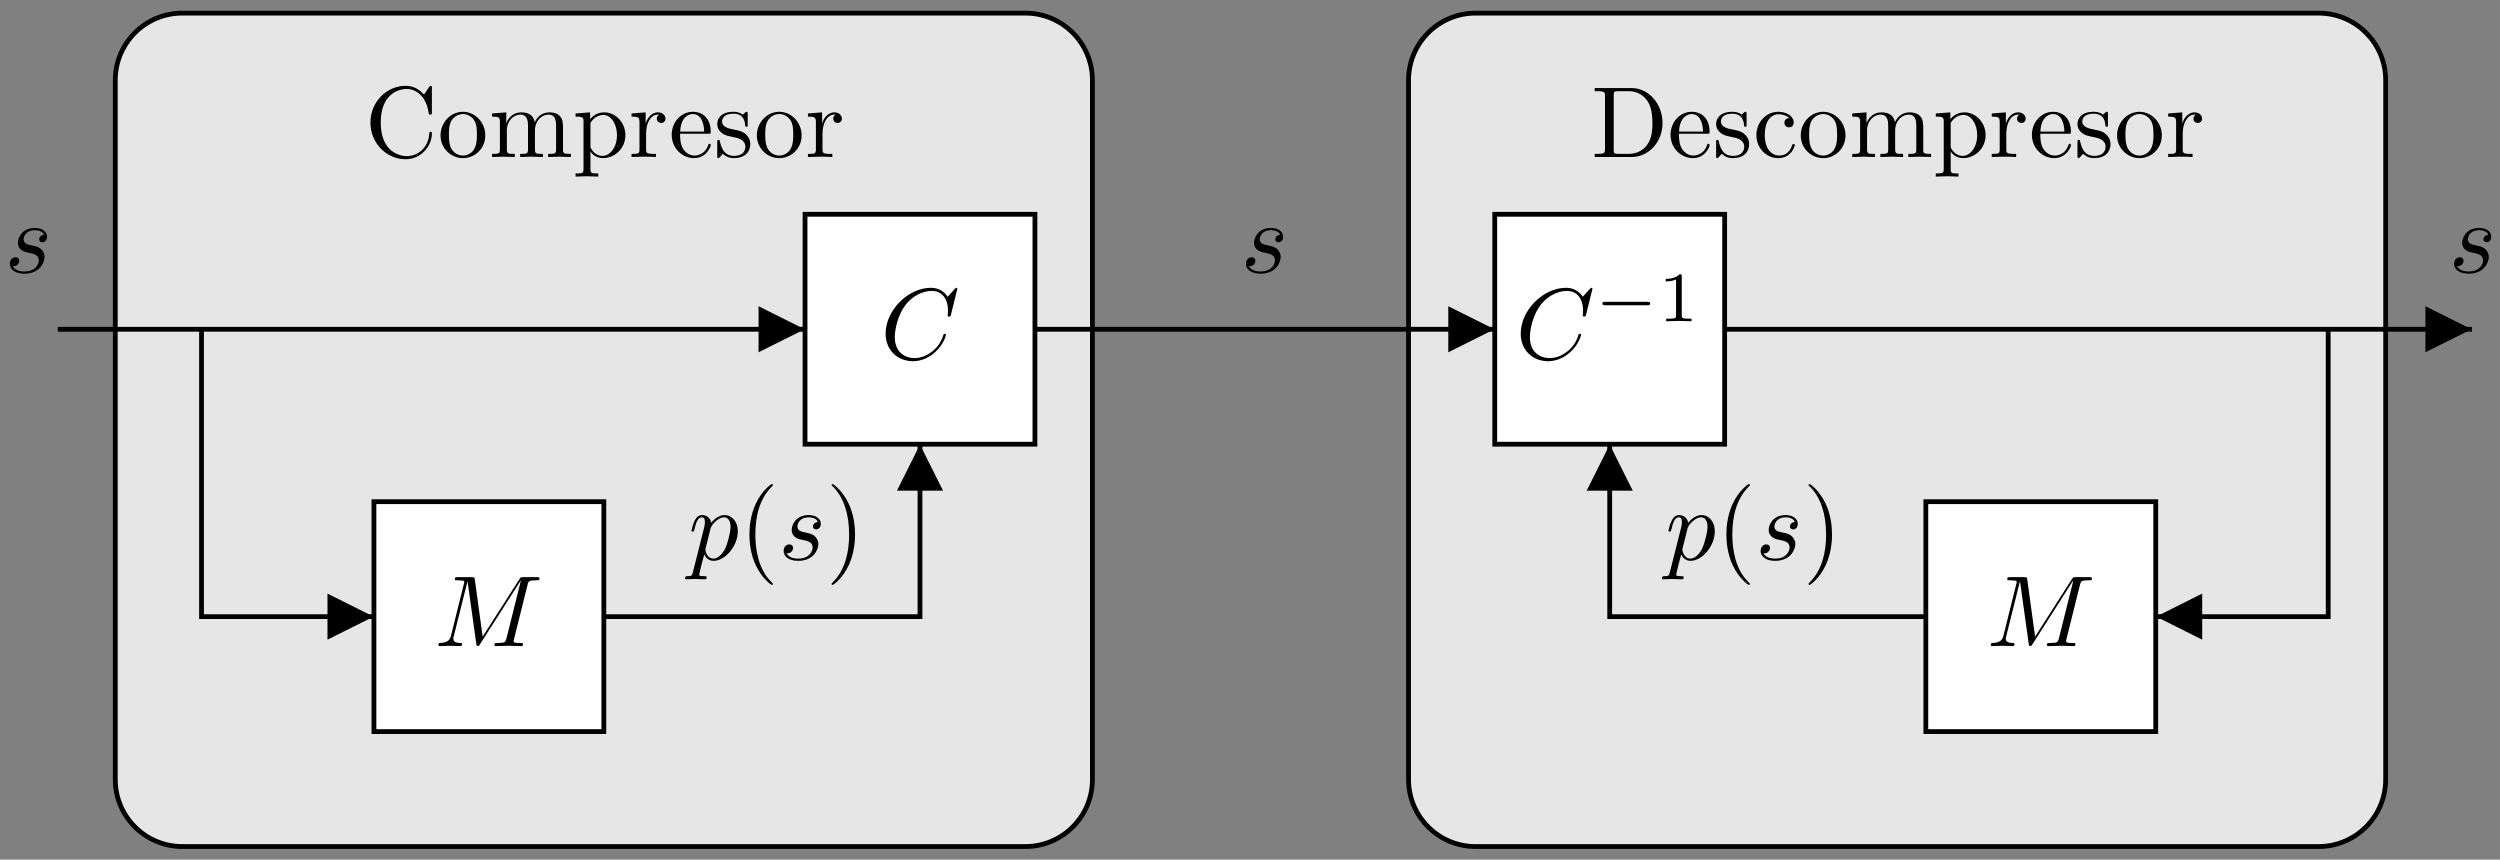 <?xml version="1.0" encoding="UTF-8"?>
<svg xmlns="http://www.w3.org/2000/svg" xmlns:xlink="http://www.w3.org/1999/xlink" width="349pt" height="120pt" viewBox="0 0 349 120" version="1.1">
<rect x="0" y="0" width="349" height="120" fill="#808080" stroke="none"/>
<defs>
<g>
<symbol overflow="visible" id="glyph0-0">
<path style="stroke:none;" d=""/>
</symbol>
<symbol overflow="visible" id="glyph0-1">
<path style="stroke:none;" d="M 0.641 1.719 C 0.516 2.203 0.5 2.297 -0.125 2.297 C -0.297 2.297 -0.453 2.297 -0.453 2.562 C -0.453 2.672 -0.375 2.734 -0.266 2.734 C 0.109 2.734 0.516 2.688 0.922 2.688 C 1.375 2.688 1.859 2.734 2.312 2.734 C 2.375 2.734 2.562 2.734 2.562 2.453 C 2.562 2.297 2.422 2.297 2.234 2.297 C 1.516 2.297 1.516 2.203 1.516 2.078 C 1.516 1.906 2.109 -0.391 2.219 -0.75 C 2.391 -0.344 2.797 0.156 3.516 0.156 C 5.141 0.156 6.906 -1.906 6.906 -3.969 C 6.906 -5.297 6.109 -6.234 5.031 -6.234 C 4.328 -6.234 3.656 -5.719 3.188 -5.172 C 3.047 -5.938 2.438 -6.234 1.922 -6.234 C 1.266 -6.234 1 -5.688 0.875 -5.422 C 0.625 -4.953 0.438 -4.094 0.438 -4.062 C 0.438 -3.922 0.578 -3.922 0.609 -3.922 C 0.75 -3.922 0.766 -3.938 0.844 -4.234 C 1.078 -5.25 1.359 -5.922 1.875 -5.922 C 2.109 -5.922 2.312 -5.812 2.312 -5.266 C 2.312 -4.953 2.266 -4.797 2.219 -4.547 Z M 3.109 -4.391 C 3.219 -4.781 3.594 -5.172 3.844 -5.391 C 4.344 -5.828 4.75 -5.922 4.984 -5.922 C 5.547 -5.922 5.891 -5.422 5.891 -4.594 C 5.891 -3.766 5.422 -2.141 5.172 -1.609 C 4.688 -0.625 4.016 -0.156 3.5 -0.156 C 2.562 -0.156 2.375 -1.328 2.375 -1.406 C 2.375 -1.438 2.375 -1.469 2.422 -1.641 Z M 3.109 -4.391 "/>
</symbol>
<symbol overflow="visible" id="glyph0-2">
<path style="stroke:none;" d="M 5.516 -5.266 C 5.109 -5.25 4.828 -4.953 4.828 -4.641 C 4.828 -4.438 4.969 -4.234 5.266 -4.234 C 5.578 -4.234 5.922 -4.469 5.922 -5.016 C 5.922 -5.656 5.312 -6.234 4.234 -6.234 C 2.375 -6.234 1.859 -4.797 1.859 -4.172 C 1.859 -3.078 2.906 -2.859 3.312 -2.781 C 4.047 -2.641 4.781 -2.484 4.781 -1.703 C 4.781 -1.344 4.453 -0.156 2.766 -0.156 C 2.562 -0.156 1.484 -0.156 1.156 -0.906 C 1.688 -0.828 2.047 -1.25 2.047 -1.656 C 2.047 -1.969 1.812 -2.141 1.516 -2.141 C 1.156 -2.141 0.734 -1.844 0.734 -1.219 C 0.734 -0.406 1.531 0.156 2.75 0.156 C 5.031 0.156 5.578 -1.547 5.578 -2.188 C 5.578 -2.688 5.312 -3.047 5.141 -3.219 C 4.766 -3.609 4.359 -3.672 3.734 -3.812 C 3.234 -3.922 2.656 -4.016 2.656 -4.656 C 2.656 -5.062 3 -5.922 4.234 -5.922 C 4.594 -5.922 5.297 -5.828 5.516 -5.266 Z M 5.516 -5.266 "/>
</symbol>
<symbol overflow="visible" id="glyph0-3">
<path style="stroke:none;" d="M 10.719 -9.797 C 10.719 -9.844 10.688 -9.938 10.562 -9.938 C 10.516 -9.938 10.5 -9.922 10.344 -9.766 L 9.359 -8.688 C 9.234 -8.875 8.578 -9.938 7.016 -9.938 C 3.875 -9.938 0.703 -6.828 0.703 -3.547 C 0.703 -1.219 2.375 0.312 4.531 0.312 C 5.75 0.312 6.828 -0.25 7.562 -0.906 C 8.875 -2.062 9.125 -3.344 9.125 -3.375 C 9.125 -3.516 8.984 -3.516 8.953 -3.516 C 8.859 -3.516 8.797 -3.5 8.766 -3.375 C 8.641 -2.969 8.312 -1.969 7.344 -1.156 C 6.375 -0.359 5.484 -0.125 4.75 -0.125 C 3.484 -0.125 1.984 -0.859 1.984 -3.062 C 1.984 -3.859 2.281 -6.141 3.688 -7.797 C 4.547 -8.797 5.875 -9.5 7.125 -9.5 C 8.562 -9.5 9.406 -8.406 9.406 -6.781 C 9.406 -6.219 9.359 -6.203 9.359 -6.062 C 9.359 -5.922 9.516 -5.922 9.562 -5.922 C 9.75 -5.922 9.75 -5.953 9.828 -6.203 Z M 10.719 -9.797 "/>
</symbol>
<symbol overflow="visible" id="glyph0-4">
<path style="stroke:none;" d="M 13.047 -8.547 C 13.172 -9.047 13.203 -9.188 14.266 -9.188 C 14.594 -9.188 14.719 -9.188 14.719 -9.469 C 14.719 -9.625 14.578 -9.625 14.328 -9.625 L 12.469 -9.625 C 12.109 -9.625 12.094 -9.625 11.922 -9.359 L 6.781 -1.328 L 5.688 -9.297 C 5.641 -9.625 5.609 -9.625 5.25 -9.625 L 3.312 -9.625 C 3.047 -9.625 2.891 -9.625 2.891 -9.359 C 2.891 -9.188 3.016 -9.188 3.297 -9.188 C 3.484 -9.188 3.734 -9.172 3.906 -9.156 C 4.125 -9.125 4.219 -9.094 4.219 -8.938 C 4.219 -8.875 4.203 -8.844 4.156 -8.672 L 2.375 -1.5 C 2.234 -0.938 1.984 -0.484 0.844 -0.438 C 0.781 -0.438 0.594 -0.422 0.594 -0.172 C 0.594 -0.047 0.672 0 0.797 0 C 1.234 0 1.734 -0.047 2.203 -0.047 C 2.672 -0.047 3.188 0 3.656 0 C 3.719 0 3.906 0 3.906 -0.281 C 3.906 -0.438 3.75 -0.438 3.656 -0.438 C 2.844 -0.453 2.688 -0.734 2.688 -1.062 C 2.688 -1.156 2.703 -1.219 2.75 -1.375 L 4.672 -9.062 L 5.891 -0.328 C 5.922 -0.156 5.938 0 6.109 0 C 6.25 0 6.344 -0.156 6.406 -0.25 L 12.109 -9.172 L 12.125 -9.172 L 10.109 -1.094 C 9.969 -0.547 9.938 -0.438 8.828 -0.438 C 8.578 -0.438 8.422 -0.438 8.422 -0.172 C 8.422 0 8.594 0 8.641 0 C 9.031 0 10 -0.047 10.391 -0.047 C 10.969 -0.047 11.578 0 12.156 0 C 12.234 0 12.422 0 12.422 -0.281 C 12.422 -0.438 12.297 -0.438 12.016 -0.438 C 11.5 -0.438 11.109 -0.438 11.109 -0.688 C 11.109 -0.75 11.109 -0.781 11.172 -1.031 Z M 13.047 -8.547 "/>
</symbol>
<symbol overflow="visible" id="glyph1-0">
<path style="stroke:none;" d=""/>
</symbol>
<symbol overflow="visible" id="glyph1-1">
<path style="stroke:none;" d="M 4.672 3.375 C 4.672 3.344 4.672 3.312 4.422 3.078 C 2.656 1.297 2.219 -1.359 2.219 -3.516 C 2.219 -5.969 2.75 -8.422 4.484 -10.188 C 4.672 -10.359 4.672 -10.391 4.672 -10.422 C 4.672 -10.531 4.609 -10.562 4.531 -10.562 C 4.391 -10.562 3.109 -9.609 2.281 -7.828 C 1.562 -6.266 1.391 -4.703 1.391 -3.516 C 1.391 -2.422 1.547 -0.719 2.328 0.875 C 3.172 2.609 4.391 3.516 4.531 3.516 C 4.609 3.516 4.672 3.484 4.672 3.375 Z M 4.672 3.375 "/>
</symbol>
<symbol overflow="visible" id="glyph1-2">
<path style="stroke:none;" d="M 4.078 -3.516 C 4.078 -4.625 3.922 -6.328 3.141 -7.922 C 2.297 -9.656 1.078 -10.562 0.938 -10.562 C 0.859 -10.562 0.797 -10.516 0.797 -10.422 C 0.797 -10.391 0.797 -10.359 1.078 -10.109 C 2.453 -8.703 3.25 -6.469 3.25 -3.516 C 3.25 -1.109 2.734 1.359 0.984 3.141 C 0.797 3.312 0.797 3.344 0.797 3.375 C 0.797 3.469 0.859 3.516 0.938 3.516 C 1.078 3.516 2.359 2.562 3.188 0.781 C 3.906 -0.781 4.078 -2.344 4.078 -3.516 Z M 4.078 -3.516 "/>
</symbol>
<symbol overflow="visible" id="glyph1-3">
<path style="stroke:none;" d="M 0.5 -9.625 L 0.5 -9.188 L 0.828 -9.188 C 1.922 -9.188 1.938 -9.031 1.938 -8.531 L 1.938 -1.094 C 1.938 -0.594 1.922 -0.438 0.828 -0.438 L 0.5 -0.438 L 0.5 0 L 5.656 0 C 8.016 0 9.969 -2.078 9.969 -4.734 C 9.969 -7.406 8.062 -9.625 5.656 -9.625 Z M 3.844 -0.438 C 3.188 -0.438 3.156 -0.531 3.156 -1 L 3.156 -8.625 C 3.156 -9.094 3.188 -9.188 3.844 -9.188 L 5.25 -9.188 C 6.125 -9.188 7.109 -8.875 7.828 -7.875 C 8.422 -7.047 8.562 -5.828 8.562 -4.734 C 8.562 -3.172 8.281 -2.328 7.781 -1.641 C 7.5 -1.25 6.688 -0.438 5.266 -0.438 Z M 3.844 -0.438 "/>
</symbol>
<symbol overflow="visible" id="glyph1-4">
<path style="stroke:none;" d="M 1.578 -3.547 C 1.656 -5.656 2.844 -6 3.328 -6 C 4.781 -6 4.922 -4.094 4.922 -3.547 Z M 1.562 -3.25 L 5.5 -3.25 C 5.812 -3.25 5.844 -3.25 5.844 -3.547 C 5.844 -4.953 5.094 -6.312 3.328 -6.312 C 1.688 -6.312 0.391 -4.859 0.391 -3.094 C 0.391 -1.219 1.875 0.156 3.5 0.156 C 5.219 0.156 5.844 -1.406 5.844 -1.672 C 5.844 -1.812 5.734 -1.844 5.672 -1.844 C 5.531 -1.844 5.516 -1.766 5.484 -1.656 C 4.984 -0.203 3.719 -0.203 3.578 -0.203 C 2.875 -0.203 2.312 -0.625 1.984 -1.141 C 1.562 -1.812 1.562 -2.75 1.562 -3.25 Z M 1.562 -3.25 "/>
</symbol>
<symbol overflow="visible" id="glyph1-5">
<path style="stroke:none;" d="M 2.938 -2.734 C 3.234 -2.672 4.391 -2.453 4.391 -1.438 C 4.391 -0.719 3.906 -0.156 2.797 -0.156 C 1.625 -0.156 1.109 -0.953 0.844 -2.156 C 0.797 -2.344 0.797 -2.391 0.641 -2.391 C 0.469 -2.391 0.469 -2.297 0.469 -2.047 L 0.469 -0.188 C 0.469 0.062 0.469 0.156 0.625 0.156 C 0.688 0.156 0.703 0.141 0.969 -0.125 C 1 -0.156 1 -0.188 1.25 -0.453 C 1.875 0.141 2.516 0.156 2.797 0.156 C 4.422 0.156 5.078 -0.797 5.078 -1.797 C 5.078 -2.547 4.656 -2.969 4.484 -3.141 C 4.016 -3.594 3.469 -3.703 2.875 -3.812 C 2.078 -3.969 1.141 -4.156 1.141 -4.969 C 1.141 -5.469 1.516 -6.047 2.719 -6.047 C 4.266 -6.047 4.344 -4.781 4.375 -4.344 C 4.391 -4.219 4.516 -4.219 4.531 -4.219 C 4.719 -4.219 4.719 -4.281 4.719 -4.547 L 4.719 -5.969 C 4.719 -6.219 4.719 -6.312 4.562 -6.312 C 4.5 -6.312 4.469 -6.312 4.281 -6.141 C 4.234 -6.094 4.094 -5.969 4.047 -5.922 C 3.516 -6.312 2.938 -6.312 2.719 -6.312 C 1 -6.312 0.469 -5.375 0.469 -4.578 C 0.469 -4.094 0.688 -3.688 1.078 -3.375 C 1.516 -3.016 1.922 -2.938 2.938 -2.734 Z M 2.938 -2.734 "/>
</symbol>
<symbol overflow="visible" id="glyph1-6">
<path style="stroke:none;" d="M 1.656 -3.078 C 1.656 -5.375 2.797 -5.969 3.547 -5.969 C 3.672 -5.969 4.562 -5.953 5.062 -5.438 C 4.484 -5.391 4.391 -4.969 4.391 -4.797 C 4.391 -4.422 4.656 -4.141 5.047 -4.141 C 5.406 -4.141 5.688 -4.391 5.688 -4.812 C 5.688 -5.766 4.625 -6.312 3.531 -6.312 C 1.781 -6.312 0.484 -4.797 0.484 -3.047 C 0.484 -1.234 1.875 0.156 3.516 0.156 C 5.391 0.156 5.844 -1.531 5.844 -1.672 C 5.844 -1.812 5.703 -1.812 5.672 -1.812 C 5.531 -1.812 5.516 -1.766 5.484 -1.672 C 5.078 -0.359 4.156 -0.203 3.641 -0.203 C 2.891 -0.203 1.656 -0.797 1.656 -3.078 Z M 1.656 -3.078 "/>
</symbol>
<symbol overflow="visible" id="glyph1-7">
<path style="stroke:none;" d="M 6.641 -3.016 C 6.641 -4.812 5.234 -6.312 3.516 -6.312 C 1.766 -6.312 0.391 -4.781 0.391 -3.016 C 0.391 -1.203 1.859 0.156 3.516 0.156 C 5.219 0.156 6.641 -1.219 6.641 -3.016 Z M 3.516 -0.203 C 2.922 -0.203 2.297 -0.5 1.922 -1.141 C 1.562 -1.766 1.562 -2.625 1.562 -3.125 C 1.562 -3.672 1.562 -4.438 1.906 -5.062 C 2.281 -5.703 2.953 -6 3.516 -6 C 4.125 -6 4.734 -5.688 5.109 -5.094 C 5.469 -4.484 5.469 -3.672 5.469 -3.125 C 5.469 -2.625 5.469 -1.859 5.156 -1.234 C 4.844 -0.609 4.234 -0.203 3.516 -0.203 Z M 3.516 -0.203 "/>
</symbol>
<symbol overflow="visible" id="glyph1-8">
<path style="stroke:none;" d="M 1.547 -4.844 L 1.547 -1.078 C 1.547 -0.438 1.391 -0.438 0.453 -0.438 L 0.453 0 C 0.938 -0.016 1.656 -0.047 2.047 -0.047 C 2.406 -0.047 3.141 -0.016 3.625 0 L 3.625 -0.438 C 2.672 -0.438 2.516 -0.438 2.516 -1.078 L 2.516 -3.672 C 2.516 -5.125 3.516 -5.922 4.422 -5.922 C 5.312 -5.922 5.469 -5.156 5.469 -4.359 L 5.469 -1.078 C 5.469 -0.438 5.312 -0.438 4.375 -0.438 L 4.375 0 C 4.859 -0.016 5.578 -0.047 5.969 -0.047 C 6.328 -0.047 7.062 -0.016 7.547 0 L 7.547 -0.438 C 6.594 -0.438 6.438 -0.438 6.438 -1.078 L 6.438 -3.672 C 6.438 -5.125 7.438 -5.922 8.344 -5.922 C 9.234 -5.922 9.391 -5.156 9.391 -4.359 L 9.391 -1.078 C 9.391 -0.438 9.234 -0.438 8.281 -0.438 L 8.281 0 C 8.781 -0.016 9.5 -0.047 9.875 -0.047 C 10.25 -0.047 10.984 -0.016 11.453 0 L 11.453 -0.438 C 10.719 -0.438 10.375 -0.438 10.359 -0.859 L 10.359 -3.547 C 10.359 -4.766 10.359 -5.203 9.922 -5.703 C 9.719 -5.953 9.266 -6.234 8.438 -6.234 C 7.266 -6.234 6.641 -5.391 6.406 -4.844 C 6.203 -6.078 5.156 -6.234 4.531 -6.234 C 3.5 -6.234 2.828 -5.625 2.438 -4.75 L 2.438 -6.234 L 0.453 -6.078 L 0.453 -5.641 C 1.438 -5.641 1.547 -5.531 1.547 -4.844 Z M 1.547 -4.844 "/>
</symbol>
<symbol overflow="visible" id="glyph1-9">
<path style="stroke:none;" d="M 2.422 -5.297 L 2.422 -6.234 L 0.391 -6.078 L 0.391 -5.641 C 1.391 -5.641 1.5 -5.547 1.5 -4.938 L 1.5 1.656 C 1.5 2.297 1.344 2.297 0.391 2.297 L 0.391 2.734 C 0.875 2.719 1.609 2.688 1.969 2.688 C 2.359 2.688 3.078 2.719 3.562 2.734 L 3.562 2.297 C 2.625 2.297 2.469 2.297 2.469 1.656 L 2.469 -0.828 C 2.531 -0.609 3.125 0.156 4.203 0.156 C 5.875 0.156 7.344 -1.219 7.344 -3.047 C 7.344 -4.828 5.969 -6.234 4.391 -6.234 C 3.297 -6.234 2.703 -5.609 2.422 -5.297 Z M 2.469 -1.609 L 2.469 -4.75 C 2.875 -5.469 3.562 -5.875 4.281 -5.875 C 5.312 -5.875 6.172 -4.641 6.172 -3.047 C 6.172 -1.344 5.188 -0.156 4.141 -0.156 C 3.578 -0.156 3.047 -0.438 2.656 -1.016 C 2.469 -1.312 2.469 -1.328 2.469 -1.609 Z M 2.469 -1.609 "/>
</symbol>
<symbol overflow="visible" id="glyph1-10">
<path style="stroke:none;" d="M 2.359 -4.672 L 2.359 -6.234 L 0.391 -6.078 L 0.391 -5.641 C 1.375 -5.641 1.5 -5.531 1.5 -4.844 L 1.5 -1.078 C 1.5 -0.438 1.344 -0.438 0.391 -0.438 L 0.391 0 C 0.938 -0.016 1.609 -0.047 2 -0.047 C 2.562 -0.047 3.234 -0.047 3.797 0 L 3.797 -0.438 L 3.5 -0.438 C 2.453 -0.438 2.422 -0.594 2.422 -1.094 L 2.422 -3.266 C 2.422 -4.672 3.016 -5.922 4.094 -5.922 C 4.188 -5.922 4.219 -5.922 4.234 -5.906 C 4.203 -5.891 3.922 -5.719 3.922 -5.359 C 3.922 -4.969 4.219 -4.75 4.531 -4.75 C 4.781 -4.75 5.125 -4.922 5.125 -5.375 C 5.125 -5.828 4.688 -6.234 4.094 -6.234 C 3.062 -6.234 2.547 -5.281 2.359 -4.672 Z M 2.359 -4.672 "/>
</symbol>
<symbol overflow="visible" id="glyph1-11">
<path style="stroke:none;" d="M 0.797 -4.812 C 0.797 -1.906 3.078 0.312 5.688 0.312 C 7.984 0.312 9.375 -1.656 9.375 -3.281 C 9.375 -3.422 9.375 -3.516 9.188 -3.516 C 9.031 -3.516 9.031 -3.438 9.016 -3.297 C 8.906 -1.281 7.406 -0.125 5.859 -0.125 C 5 -0.125 2.234 -0.609 2.234 -4.812 C 2.234 -9.016 4.984 -9.5 5.844 -9.5 C 7.391 -9.5 8.641 -8.219 8.922 -6.156 C 8.953 -5.969 8.953 -5.922 9.141 -5.922 C 9.375 -5.922 9.375 -5.969 9.375 -6.25 L 9.375 -9.594 C 9.375 -9.844 9.375 -9.938 9.219 -9.938 C 9.156 -9.938 9.109 -9.938 8.984 -9.766 L 8.281 -8.719 C 7.766 -9.234 7.047 -9.938 5.688 -9.938 C 3.062 -9.938 0.797 -7.688 0.797 -4.812 Z M 0.797 -4.812 "/>
</symbol>
<symbol overflow="visible" id="glyph2-0">
<path style="stroke:none;" d=""/>
</symbol>
<symbol overflow="visible" id="glyph2-1">
<path style="stroke:none;" d="M 7.344 -2.234 C 7.5 -2.234 7.734 -2.234 7.734 -2.469 C 7.734 -2.719 7.516 -2.719 7.344 -2.719 L 1.469 -2.719 C 1.297 -2.719 1.062 -2.719 1.062 -2.484 C 1.062 -2.234 1.297 -2.234 1.469 -2.234 Z M 7.344 -2.234 "/>
</symbol>
<symbol overflow="visible" id="glyph3-0">
<path style="stroke:none;" d=""/>
</symbol>
<symbol overflow="visible" id="glyph3-1">
<path style="stroke:none;" d="M 3.312 -6.281 C 3.312 -6.547 3.281 -6.562 3.016 -6.562 C 2.375 -5.938 1.484 -5.922 1.078 -5.922 L 1.078 -5.562 C 1.312 -5.562 1.969 -5.562 2.516 -5.844 L 2.516 -0.812 C 2.516 -0.484 2.516 -0.359 1.516 -0.359 L 1.141 -0.359 L 1.141 0 C 1.328 -0.016 2.531 -0.047 2.906 -0.047 C 3.203 -0.047 4.453 -0.016 4.672 0 L 4.672 -0.359 L 4.297 -0.359 C 3.312 -0.359 3.312 -0.484 3.312 -0.812 Z M 3.312 -6.281 "/>
</symbol>
</g>
<clipPath id="clip1">
  <path d="M 6 0.348 L 162 0.348 L 162 119.238 L 6 119.238 Z M 6 0.348 "/>
</clipPath>
<clipPath id="clip2">
  <path d="M 187 0.348 L 343 0.348 L 343 119.238 L 187 119.238 Z M 187 0.348 "/>
</clipPath>
<clipPath id="clip3">
  <path d="M 83 61 L 129 61 L 129 87 L 83 87 Z M 83 61 "/>
</clipPath>
<clipPath id="clip4">
  <path d="M 2.68 119.238 L 346.613 119.238 L 346.613 0.348 L 2.68 0.348 Z M 131.105 68.16 L 131.105 60.227 L 125.754 60.227 L 125.754 68.16 L 128.43 62.812 Z M 131.105 68.16 "/>
</clipPath>
<clipPath id="clip5">
  <path d="M 7 45 L 113 45 L 113 47 L 7 47 Z M 7 45 "/>
</clipPath>
<clipPath id="clip6">
  <path d="M 2.68 119.238 L 346.613 119.238 L 346.613 0.348 L 2.68 0.348 Z M 106.23 48.637 L 114.164 48.637 L 114.164 43.289 L 106.23 43.289 L 111.578 45.965 Z M 106.23 48.637 "/>
</clipPath>
<clipPath id="clip7">
  <path d="M 27 45 L 53 45 L 53 87 L 27 87 Z M 27 45 "/>
</clipPath>
<clipPath id="clip8">
  <path d="M 2.68 119.238 L 346.613 119.238 L 346.613 0.348 L 2.68 0.348 Z M 46.051 88.758 L 53.984 88.758 L 53.984 83.406 L 46.051 83.406 L 51.402 86.082 Z M 46.051 88.758 "/>
</clipPath>
<clipPath id="clip9">
  <path d="M 144 45 L 210 45 L 210 47 L 144 47 Z M 144 45 "/>
</clipPath>
<clipPath id="clip10">
  <path d="M 2.68 119.238 L 346.613 119.238 L 346.613 0.348 L 2.68 0.348 Z M 202.516 48.637 L 210.453 48.637 L 210.453 43.289 L 202.516 43.289 L 207.867 45.965 Z M 202.516 48.637 "/>
</clipPath>
<clipPath id="clip11">
  <path d="M 224 61 L 270 61 L 270 87 L 224 87 Z M 224 61 "/>
</clipPath>
<clipPath id="clip12">
  <path d="M 2.68 119.238 L 346.613 119.238 L 346.613 0.348 L 2.68 0.348 Z M 227.391 68.16 L 227.391 60.227 L 222.039 60.227 L 222.039 68.16 L 224.715 62.812 Z M 227.391 68.16 "/>
</clipPath>
<clipPath id="clip13">
  <path d="M 300 45 L 326 45 L 326 87 L 300 87 Z M 300 45 "/>
</clipPath>
<clipPath id="clip14">
  <path d="M 2.68 119.238 L 346.613 119.238 L 346.613 0.348 L 2.68 0.348 Z M 307.094 83.406 L 299.16 83.406 L 299.16 88.758 L 307.094 88.758 L 301.746 86.082 Z M 307.094 83.406 "/>
</clipPath>
<clipPath id="clip15">
  <path d="M 240 45 L 346 45 L 346 47 L 240 47 Z M 240 45 "/>
</clipPath>
<clipPath id="clip16">
  <path d="M 2.68 119.238 L 346.613 119.238 L 346.613 0.348 L 2.68 0.348 Z M 338.922 48.637 L 346.855 48.637 L 346.855 43.289 L 338.922 43.289 L 344.273 45.965 Z M 338.922 48.637 "/>
</clipPath>
<clipPath id="clip17">
  <path d="M 329 33 L 346.613 33 L 346.613 59 L 329 59 Z M 329 33 "/>
</clipPath>
</defs>
<g id="surface1">
<path style=" stroke:none;fill-rule:evenodd;fill:rgb(90.039%,90.039%,90.039%);fill-opacity:1;" d="M 25.457 1.832 C 20.285 1.832 16.094 6.023 16.094 11.191 L 16.094 108.816 C 16.094 113.988 20.285 118.176 25.457 118.176 L 143.141 118.176 C 148.309 118.176 152.5 113.988 152.5 108.816 L 152.5 11.191 C 152.5 6.023 148.309 1.832 143.141 1.832 "/>
<g clip-path="url(#clip1)" clip-rule="nonzero">
<path style="fill:none;stroke-width:6.687;stroke-linecap:butt;stroke-linejoin:miter;stroke:rgb(0%,0%,0%);stroke-opacity:1;stroke-miterlimit:10;" d="M 254.57 1181.68 C 202.852 1181.68 160.938 1139.766 160.938 1088.086 L 160.938 111.836 C 160.938 60.117 202.852 18.242 254.57 18.242 L 1431.406 18.242 C 1483.086 18.242 1525 60.117 1525 111.836 L 1525 1088.086 C 1525 1139.766 1483.086 1181.68 1431.406 1181.68 Z M 254.57 1181.68 " transform="matrix(0.1,0,0,-0.1,0,120)"/>
</g>
<path style=" stroke:none;fill-rule:evenodd;fill:rgb(90.039%,90.039%,90.039%);fill-opacity:1;" d="M 205.992 1.832 C 200.824 1.832 196.633 6.023 196.633 11.191 L 196.633 108.816 C 196.633 113.988 200.824 118.176 205.992 118.176 L 323.676 118.176 C 328.848 118.176 333.039 113.988 333.039 108.816 L 333.039 11.191 C 333.039 6.023 328.848 1.832 323.676 1.832 "/>
<g clip-path="url(#clip2)" clip-rule="nonzero">
<path style="fill:none;stroke-width:6.687;stroke-linecap:butt;stroke-linejoin:miter;stroke:rgb(0%,0%,0%);stroke-opacity:1;stroke-miterlimit:10;" d="M 2059.922 1181.68 C 2008.242 1181.68 1966.328 1139.766 1966.328 1088.086 L 1966.328 111.836 C 1966.328 60.117 2008.242 18.242 2059.922 18.242 L 3236.758 18.242 C 3288.477 18.242 3330.391 60.117 3330.391 111.836 L 3330.391 1088.086 C 3330.391 1139.766 3288.477 1181.68 3236.758 1181.68 Z M 2059.922 1181.68 " transform="matrix(0.1,0,0,-0.1,0,120)"/>
</g>
<path style="fill-rule:evenodd;fill:rgb(100%,100%,100%);fill-opacity:1;stroke-width:6.687;stroke-linecap:butt;stroke-linejoin:miter;stroke:rgb(0%,0%,0%);stroke-opacity:1;stroke-miterlimit:10;" d="M 2086.68 579.883 L 2407.617 579.883 L 2407.617 900.859 L 2086.68 900.859 Z M 2086.68 579.883 " transform="matrix(0.1,0,0,-0.1,0,120)"/>
<path style="fill-rule:evenodd;fill:rgb(100%,100%,100%);fill-opacity:1;stroke-width:6.687;stroke-linecap:butt;stroke-linejoin:miter;stroke:rgb(0%,0%,0%);stroke-opacity:1;stroke-miterlimit:10;" d="M 1123.828 579.883 L 1444.766 579.883 L 1444.766 900.859 L 1123.828 900.859 Z M 1123.828 579.883 " transform="matrix(0.1,0,0,-0.1,0,120)"/>
<path style="fill-rule:evenodd;fill:rgb(100%,100%,100%);fill-opacity:1;stroke-width:6.687;stroke-linecap:butt;stroke-linejoin:miter;stroke:rgb(0%,0%,0%);stroke-opacity:1;stroke-miterlimit:10;" d="M 522.031 178.711 L 842.969 178.711 L 842.969 499.648 L 522.031 499.648 Z M 522.031 178.711 " transform="matrix(0.1,0,0,-0.1,0,120)"/>
<path style="fill-rule:evenodd;fill:rgb(100%,100%,100%);fill-opacity:1;stroke-width:6.687;stroke-linecap:butt;stroke-linejoin:miter;stroke:rgb(0%,0%,0%);stroke-opacity:1;stroke-miterlimit:10;" d="M 2688.477 178.711 L 3009.414 178.711 L 3009.414 499.648 L 2688.477 499.648 Z M 2688.477 178.711 " transform="matrix(0.1,0,0,-0.1,0,120)"/>
<g clip-path="url(#clip3)" clip-rule="nonzero">
<g clip-path="url(#clip4)" clip-rule="evenodd">
<path style="fill:none;stroke-width:6.687;stroke-linecap:butt;stroke-linejoin:miter;stroke:rgb(0%,0%,0%);stroke-opacity:1;stroke-miterlimit:10;" d="M 842.969 339.18 L 1284.297 339.18 L 1284.297 579.883 " transform="matrix(0.1,0,0,-0.1,0,120)"/>
</g>
</g>
<path style="fill-rule:evenodd;fill:rgb(0%,0%,0%);fill-opacity:1;stroke-width:6.687;stroke-linecap:butt;stroke-linejoin:miter;stroke:rgb(0%,0%,0%);stroke-opacity:1;stroke-miterlimit:10;" d="M 1311.055 518.398 L 1284.297 571.875 L 1257.539 518.398 Z M 1311.055 518.398 " transform="matrix(0.1,0,0,-0.1,0,120)"/>
<g clip-path="url(#clip5)" clip-rule="nonzero">
<g clip-path="url(#clip6)" clip-rule="evenodd">
<path style="fill:none;stroke-width:6.687;stroke-linecap:butt;stroke-linejoin:miter;stroke:rgb(0%,0%,0%);stroke-opacity:1;stroke-miterlimit:10;" d="M 80.703 740.352 L 1123.828 740.352 " transform="matrix(0.1,0,0,-0.1,0,120)"/>
</g>
</g>
<path style="fill-rule:evenodd;fill:rgb(0%,0%,0%);fill-opacity:1;stroke-width:6.687;stroke-linecap:butt;stroke-linejoin:miter;stroke:rgb(0%,0%,0%);stroke-opacity:1;stroke-miterlimit:10;" d="M 1062.305 713.633 L 1115.781 740.352 L 1062.305 767.109 Z M 1062.305 713.633 " transform="matrix(0.1,0,0,-0.1,0,120)"/>
<g clip-path="url(#clip7)" clip-rule="nonzero">
<g clip-path="url(#clip8)" clip-rule="evenodd">
<path style="fill:none;stroke-width:6.687;stroke-linecap:butt;stroke-linejoin:miter;stroke:rgb(0%,0%,0%);stroke-opacity:1;stroke-miterlimit:10;" d="M 281.328 740.352 L 281.328 339.18 L 522.031 339.18 " transform="matrix(0.1,0,0,-0.1,0,120)"/>
</g>
</g>
<path style="fill-rule:evenodd;fill:rgb(0%,0%,0%);fill-opacity:1;stroke-width:6.687;stroke-linecap:butt;stroke-linejoin:miter;stroke:rgb(0%,0%,0%);stroke-opacity:1;stroke-miterlimit:10;" d="M 460.508 312.422 L 514.023 339.18 L 460.508 365.938 Z M 460.508 312.422 " transform="matrix(0.1,0,0,-0.1,0,120)"/>
<g clip-path="url(#clip9)" clip-rule="nonzero">
<g clip-path="url(#clip10)" clip-rule="evenodd">
<path style="fill:none;stroke-width:6.687;stroke-linecap:butt;stroke-linejoin:miter;stroke:rgb(0%,0%,0%);stroke-opacity:1;stroke-miterlimit:10;" d="M 1444.766 740.352 L 2086.68 740.352 " transform="matrix(0.1,0,0,-0.1,0,120)"/>
</g>
</g>
<path style="fill-rule:evenodd;fill:rgb(0%,0%,0%);fill-opacity:1;stroke-width:6.687;stroke-linecap:butt;stroke-linejoin:miter;stroke:rgb(0%,0%,0%);stroke-opacity:1;stroke-miterlimit:10;" d="M 2025.156 713.633 L 2078.672 740.352 L 2025.156 767.109 Z M 2025.156 713.633 " transform="matrix(0.1,0,0,-0.1,0,120)"/>
<g clip-path="url(#clip11)" clip-rule="nonzero">
<g clip-path="url(#clip12)" clip-rule="evenodd">
<path style="fill:none;stroke-width:6.687;stroke-linecap:butt;stroke-linejoin:miter;stroke:rgb(0%,0%,0%);stroke-opacity:1;stroke-miterlimit:10;" d="M 2688.477 339.18 L 2247.148 339.18 L 2247.148 579.883 " transform="matrix(0.1,0,0,-0.1,0,120)"/>
</g>
</g>
<path style="fill-rule:evenodd;fill:rgb(0%,0%,0%);fill-opacity:1;stroke-width:6.687;stroke-linecap:butt;stroke-linejoin:miter;stroke:rgb(0%,0%,0%);stroke-opacity:1;stroke-miterlimit:10;" d="M 2273.906 518.398 L 2247.148 571.875 L 2220.391 518.398 Z M 2273.906 518.398 " transform="matrix(0.1,0,0,-0.1,0,120)"/>
<g clip-path="url(#clip13)" clip-rule="nonzero">
<g clip-path="url(#clip14)" clip-rule="evenodd">
<path style="fill:none;stroke-width:6.687;stroke-linecap:butt;stroke-linejoin:miter;stroke:rgb(0%,0%,0%);stroke-opacity:1;stroke-miterlimit:10;" d="M 3250.156 740.352 L 3250.156 339.18 L 3009.414 339.18 " transform="matrix(0.1,0,0,-0.1,0,120)"/>
</g>
</g>
<path style="fill-rule:evenodd;fill:rgb(0%,0%,0%);fill-opacity:1;stroke-width:6.687;stroke-linecap:butt;stroke-linejoin:miter;stroke:rgb(0%,0%,0%);stroke-opacity:1;stroke-miterlimit:10;" d="M 3070.938 365.938 L 3017.461 339.18 L 3070.938 312.422 Z M 3070.938 365.938 " transform="matrix(0.1,0,0,-0.1,0,120)"/>
<g clip-path="url(#clip15)" clip-rule="nonzero">
<g clip-path="url(#clip16)" clip-rule="evenodd">
<path style="fill:none;stroke-width:6.687;stroke-linecap:butt;stroke-linejoin:miter;stroke:rgb(0%,0%,0%);stroke-opacity:1;stroke-miterlimit:10;" d="M 2407.656 740.352 L 3450.742 740.352 " transform="matrix(0.1,0,0,-0.1,0,120)"/>
</g>
</g>
<path style=" stroke:none;fill-rule:evenodd;fill:rgb(0%,0%,0%);fill-opacity:1;" d="M 338.922 48.637 L 344.273 45.965 L 338.922 43.289 Z M 338.922 48.637 "/>
<g clip-path="url(#clip17)" clip-rule="nonzero">
<path style="fill:none;stroke-width:6.687;stroke-linecap:butt;stroke-linejoin:miter;stroke:rgb(0%,0%,0%);stroke-opacity:1;stroke-miterlimit:10;" d="M 3389.219 713.633 L 3442.734 740.352 L 3389.219 767.109 Z M 3389.219 713.633 " transform="matrix(0.1,0,0,-0.1,0,120)"/>
</g>
<g style="fill:rgb(0%,0%,0%);fill-opacity:1;">
  <use xlink:href="#glyph0-1" x="96.094" y="78.138"/>
</g>
<g style="fill:rgb(0%,0%,0%);fill-opacity:1;">
  <use xlink:href="#glyph1-1" x="103.228" y="78.138"/>
</g>
<g style="fill:rgb(0%,0%,0%);fill-opacity:1;">
  <use xlink:href="#glyph0-2" x="108.663" y="78.138"/>
</g>
<g style="fill:rgb(0%,0%,0%);fill-opacity:1;">
  <use xlink:href="#glyph1-2" x="115.287" y="78.138"/>
</g>
<g style="fill:rgb(0%,0%,0%);fill-opacity:1;">
  <use xlink:href="#glyph1-3" x="222.119" y="21.919"/>
</g>
<g style="fill:rgb(0%,0%,0%);fill-opacity:1;">
  <use xlink:href="#glyph1-4" x="232.819" y="21.919"/>
</g>
<g style="fill:rgb(0%,0%,0%);fill-opacity:1;">
  <use xlink:href="#glyph1-5" x="239.103" y="21.919"/>
</g>
<g style="fill:rgb(0%,0%,0%);fill-opacity:1;">
  <use xlink:href="#glyph1-6" x="244.708" y="21.919"/>
</g>
<g style="fill:rgb(0%,0%,0%);fill-opacity:1;">
  <use xlink:href="#glyph1-7" x="250.993" y="21.919"/>
</g>
<g style="fill:rgb(0%,0%,0%);fill-opacity:1;">
  <use xlink:href="#glyph1-8" x="258.126" y="21.919"/>
</g>
<g style="fill:rgb(0%,0%,0%);fill-opacity:1;">
  <use xlink:href="#glyph1-9" x="269.845" y="21.919"/>
</g>
<g style="fill:rgb(0%,0%,0%);fill-opacity:1;">
  <use xlink:href="#glyph1-10" x="277.658" y="21.919"/>
</g>
<g style="fill:rgb(0%,0%,0%);fill-opacity:1;">
  <use xlink:href="#glyph1-4" x="283.263" y="21.919"/>
</g>
<g style="fill:rgb(0%,0%,0%);fill-opacity:1;">
  <use xlink:href="#glyph1-5" x="289.547" y="21.919"/>
</g>
<g style="fill:rgb(0%,0%,0%);fill-opacity:1;">
  <use xlink:href="#glyph1-7" x="295.152" y="21.919"/>
</g>
<g style="fill:rgb(0%,0%,0%);fill-opacity:1;">
  <use xlink:href="#glyph1-10" x="302.286" y="21.919"/>
</g>
<g style="fill:rgb(0%,0%,0%);fill-opacity:1;">
  <use xlink:href="#glyph1-11" x="50.916" y="21.919"/>
</g>
<g style="fill:rgb(0%,0%,0%);fill-opacity:1;">
  <use xlink:href="#glyph1-7" x="61.107" y="21.919"/>
</g>
<g style="fill:rgb(0%,0%,0%);fill-opacity:1;">
  <use xlink:href="#glyph1-8" x="68.24" y="21.919"/>
</g>
<g style="fill:rgb(0%,0%,0%);fill-opacity:1;">
  <use xlink:href="#glyph1-9" x="79.959" y="21.919"/>
</g>
<g style="fill:rgb(0%,0%,0%);fill-opacity:1;">
  <use xlink:href="#glyph1-10" x="87.772" y="21.919"/>
</g>
<g style="fill:rgb(0%,0%,0%);fill-opacity:1;">
  <use xlink:href="#glyph1-4" x="93.377" y="21.919"/>
</g>
<g style="fill:rgb(0%,0%,0%);fill-opacity:1;">
  <use xlink:href="#glyph1-5" x="99.661" y="21.919"/>
</g>
<g style="fill:rgb(0%,0%,0%);fill-opacity:1;">
  <use xlink:href="#glyph1-7" x="105.266" y="21.919"/>
</g>
<g style="fill:rgb(0%,0%,0%);fill-opacity:1;">
  <use xlink:href="#glyph1-10" x="112.4" y="21.919"/>
</g>
<g style="fill:rgb(0%,0%,0%);fill-opacity:1;">
  <use xlink:href="#glyph0-2" x="0.642" y="38.054"/>
</g>
<g style="fill:rgb(0%,0%,0%);fill-opacity:1;">
  <use xlink:href="#glyph0-1" x="232.48" y="78.138"/>
</g>
<g style="fill:rgb(0%,0%,0%);fill-opacity:1;">
  <use xlink:href="#glyph1-1" x="239.613" y="78.138"/>
</g>
<g style="fill:rgb(0%,0%,0%);fill-opacity:1;">
  <use xlink:href="#glyph0-2" x="245.049" y="78.138"/>
</g>
<g style="fill:rgb(0%,0%,0%);fill-opacity:1;">
  <use xlink:href="#glyph1-2" x="251.672" y="78.138"/>
</g>
<g style="fill:rgb(0%,0%,0%);fill-opacity:1;">
  <use xlink:href="#glyph0-2" x="341.86" y="38.054"/>
</g>
<g style="fill:rgb(0%,0%,0%);fill-opacity:1;">
  <use xlink:href="#glyph0-3" x="211.589" y="50.113"/>
</g>
<g style="fill:rgb(0%,0%,0%);fill-opacity:1;">
  <use xlink:href="#glyph2-1" x="222.629" y="44.848"/>
</g>
<g style="fill:rgb(0%,0%,0%);fill-opacity:1;">
  <use xlink:href="#glyph3-1" x="231.461" y="44.848"/>
</g>
<g style="fill:rgb(0%,0%,0%);fill-opacity:1;">
  <use xlink:href="#glyph0-3" x="122.93" y="50.113"/>
</g>
<g style="fill:rgb(0%,0%,0%);fill-opacity:1;">
  <use xlink:href="#glyph0-4" x="60.597" y="90.197"/>
</g>
<g style="fill:rgb(0%,0%,0%);fill-opacity:1;">
  <use xlink:href="#glyph0-4" x="277.318" y="90.197"/>
</g>
<g style="fill:rgb(0%,0%,0%);fill-opacity:1;">
  <use xlink:href="#glyph0-2" x="173.204" y="38.054"/>
</g>
</g>
</svg>
